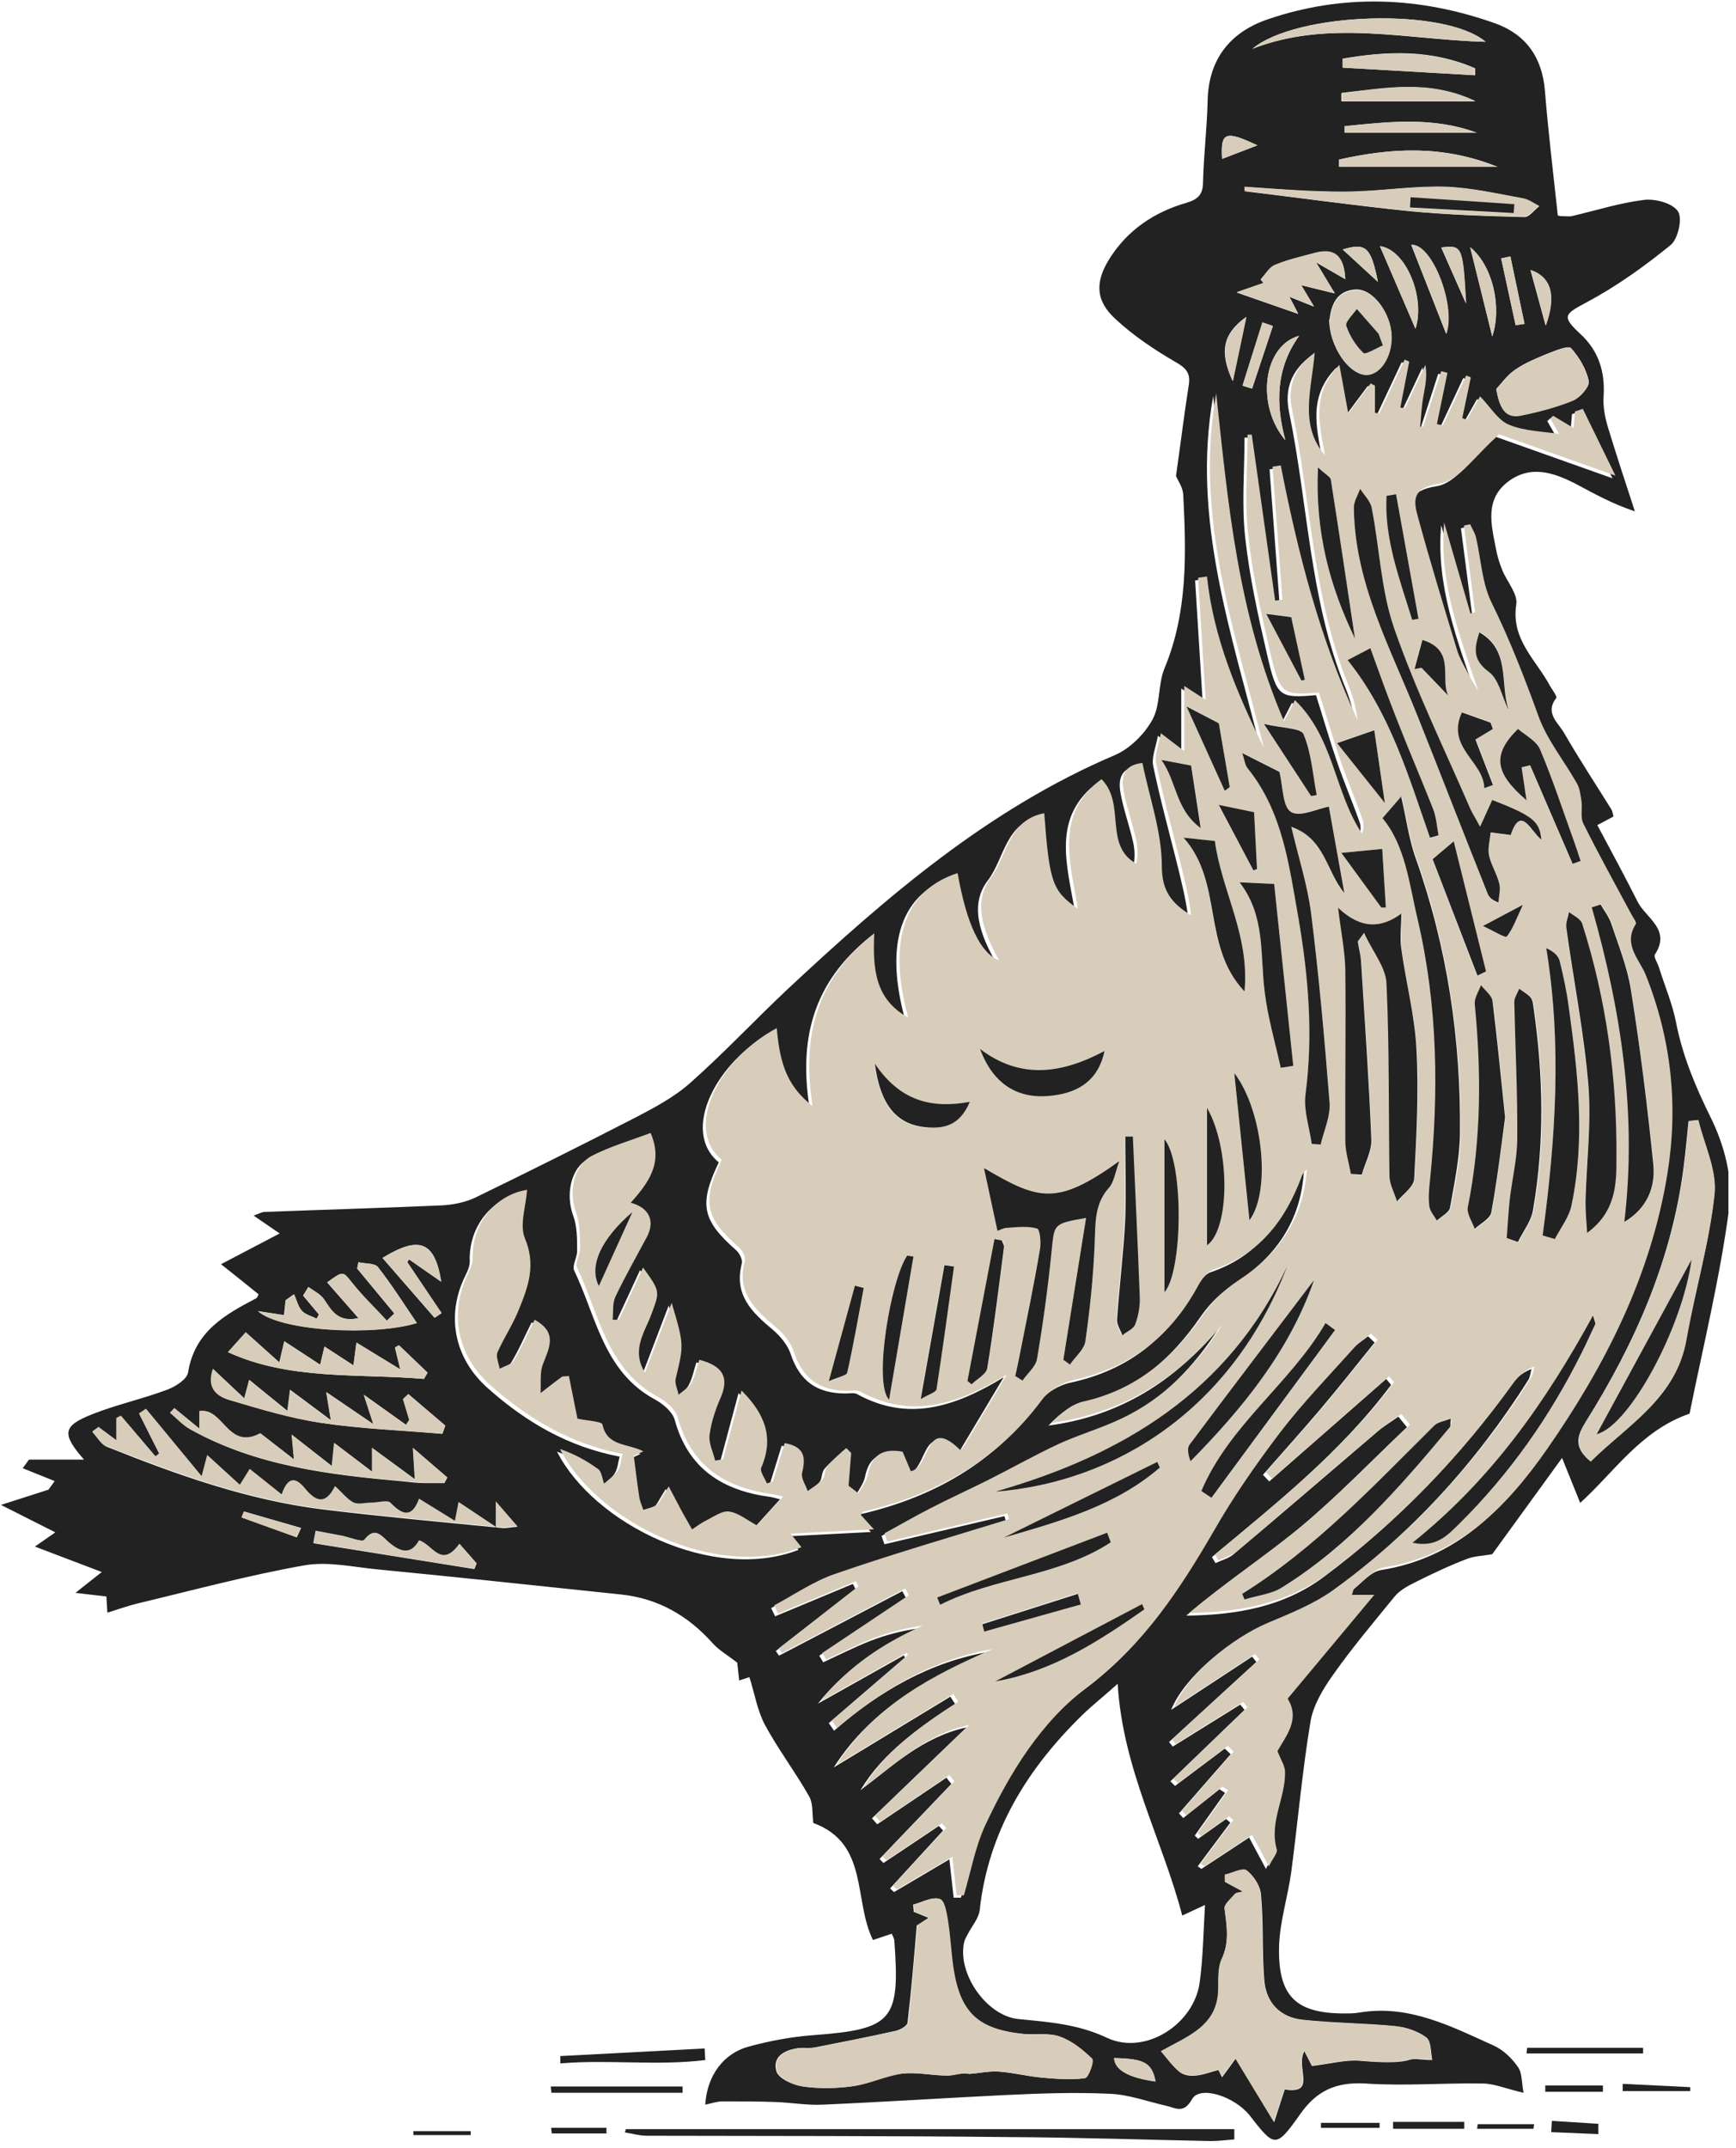 <svg width="203" height="251" viewBox="0 0 203 251" fill="none" xmlns="http://www.w3.org/2000/svg">
<g clip-path="url(#clip0_73_3924)">
<path d="M182.161 25.173C181.622 20.151 181.044 15.399 180.659 10.646C180.351 6.667 178.386 3.963 174.727 2.688C165.944 -0.403 157.046 -0.75 148.225 2.263C143.834 3.77 141.291 6.938 141.214 11.844C141.137 15.012 140.752 18.142 140.675 21.309C140.675 22.778 140.02 23.318 138.711 23.705C134.974 24.787 131.854 26.873 129.735 30.234C128.041 32.938 128.079 35.14 130.467 37.304C132.547 39.236 134.974 40.858 137.439 42.288C138.672 42.983 139.211 43.563 139.019 44.915C138.48 48.353 138.056 51.83 137.516 55.616C137.671 56.041 138.325 56.93 138.364 57.819C138.711 64.695 138.903 71.534 136.168 78.101C135.398 79.956 135.706 82.351 134.782 84.051C133.857 85.751 132.162 87.451 130.39 88.223C115.56 94.521 103.619 104.836 92.024 115.653C88.211 119.246 84.628 123.071 80.699 126.548C78.773 128.248 76.423 129.484 74.112 130.682C67.949 133.85 61.747 136.941 55.545 139.954C54.39 140.495 53.003 140.766 51.732 140.843C44.798 141.152 37.865 141.345 30.931 141.615C30.623 141.615 30.315 141.809 29.66 142.04L32.703 144.127L25.846 147.72C27.464 148.995 28.851 150.115 30.238 151.235C30.161 151.39 30.084 151.622 29.968 151.699C26.27 153.631 22.765 155.601 21.994 160.353C21.879 161.164 20.531 162.014 19.606 162.362C16.756 163.444 13.713 164.1 10.862 165.221C7.318 166.612 7.164 167.5 9.822 170.552H3.389L2.657 171.557L6.394 173.063L5.662 174.068L0.115 175.845L6.471 179.052L4.082 180.713L11.902 183.688L8.82 186.122L12.441 186.547L12.557 188.44C13.905 188.015 14.984 187.628 16.101 187.358C22.572 185.813 29.005 184.074 35.553 182.915C38.288 182.413 41.293 183.108 44.144 183.379C53.658 184.306 63.134 185.31 72.648 186.315C76.963 186.778 80.468 188.787 83.357 192.033C84.012 192.767 84.936 193.308 86.208 194.273L86.439 196.36L87.633 195.973C88.249 197.905 88.557 199.875 89.443 201.537C90.984 204.396 92.987 207.023 94.605 209.882C95.106 210.732 94.952 211.929 95.106 213.011C101.616 215.406 99.767 221.974 102.078 226.687L104.274 225.953C104.428 226.301 104.582 226.533 104.582 226.803C105.275 236.153 104.351 237.118 94.99 237.814C92.486 238.007 90.021 238.471 87.594 239.127C84.628 239.9 82.664 242.527 82.471 245.927C83.203 245.772 83.858 245.541 84.513 245.541C86.593 245.541 88.711 245.541 90.791 245.618C92.563 245.695 94.374 246.004 96.146 245.927C103.272 245.618 110.36 245.154 117.447 244.807C121.531 244.613 125.652 244.459 129.735 244.652C131.931 244.729 134.127 245.541 136.322 246.043C137.478 246.313 138.402 247.047 139.404 245.27C140.328 243.648 144.373 244.961 146.145 247.202C149.034 250.911 149.188 251.065 152 247.086C153.965 244.266 156.237 243.261 159.666 243.454C164.211 243.764 168.795 243.377 173.34 243.454C174.727 243.454 176.114 244.073 178.155 244.536C177.924 243.3 178.001 242.218 177.5 241.523C176.807 240.518 175.806 239.552 174.727 239.05C169.758 236.809 164.827 234.221 159.049 235.148C158.587 235.225 158.163 235.264 157.701 235.264C151.576 235.38 149.381 233.371 149.573 227.267C149.689 224.408 150.613 221.549 150.999 218.69C151.769 212.856 152.27 207.023 153.233 201.228C153.541 199.296 154.697 197.364 155.852 195.742C158.086 192.574 160.59 189.599 163.055 186.585C163.633 185.851 164.558 185.349 165.405 184.924C167.408 183.92 169.45 182.954 171.568 182.142C172.493 181.795 173.571 181.795 174.496 181.602L182.662 170.359L184.781 175.613C188.787 171.982 191.869 167.152 197.57 165.182C199.11 157.494 201.152 149.265 202.23 140.959C202.654 137.598 201.576 133.657 200.035 130.566C198.263 126.973 196.761 123.419 195.99 119.478C195.566 117.276 194.642 115.151 193.987 113.026C193.833 112.524 193.332 111.79 193.525 111.52C195.412 108.622 192.523 107.309 191.522 105.415C190.02 102.441 188.44 99.504 186.784 96.414L188.671 95.409C188.594 95.1 188.556 94.791 188.44 94.598C186.591 91.623 184.627 88.648 182.893 85.635C182.2 84.437 180.621 83.317 181.969 81.578C182.123 81.385 181.545 80.651 181.275 80.188C179.658 77.135 176.653 74.74 177.308 70.606C177.5 69.409 176.229 67.979 175.69 66.666C175.343 65.816 175.074 64.966 174.92 64.077C174.38 61.296 173.61 58.398 176.306 56.312C178.926 54.303 181.622 55.191 184.203 56.505C186.322 57.625 188.402 58.823 191.175 59.75C190.097 56.466 189.018 53.182 188.016 49.899C187.67 48.74 187.439 47.503 187.516 46.344C187.708 43.447 186.938 40.974 184.781 39.004C182.585 36.956 182.893 36.724 185.59 35.295C189.057 33.441 192.292 31.122 195.335 28.65C196.221 27.954 196.761 25.521 196.221 24.709C195.605 23.743 193.563 23.203 192.254 23.357C189.403 23.705 186.63 24.593 183.818 25.25C183.471 25.327 183.124 25.25 182.431 25.25L182.161 25.173ZM112.286 169.432L117.37 160.932C111.477 164.525 106.084 166.109 100.229 162.903C99.882 162.71 99.343 162.825 98.881 162.825C95.452 162.825 93.488 161.319 92.448 158.189C92.101 157.146 91.254 156.142 90.406 155.408C87.941 153.36 85.784 151.313 86.747 147.642C86.862 147.217 86.477 146.445 86.092 146.097C82.086 142.581 81.701 140.727 84.05 135.82C79.544 132.112 83.781 123.998 90.483 120.444C90.83 125.003 91.909 127.36 94.682 129.562C93.411 121.642 94.913 114.842 101.885 109.356C101.654 113.606 102.001 117.083 105.853 119.208C103.349 110.129 105.391 104.334 111.631 102.325C112.684 108.3 114.302 111.7 116.484 112.524C114.597 109.202 113.326 105.725 115.521 102.866C117.447 100.354 117.563 96.105 121.762 95.332C122.378 103.445 122.686 104.372 125.691 106.497C124.766 101.011 122.917 95.409 128.464 91.353C131.353 94.289 128.657 99.079 132.547 101.243C132.74 100.161 132.701 99.195 132.47 98.268C132.047 96.414 131.392 94.637 131.045 92.744C130.737 91.16 130.968 89.692 133.241 89.46C134.088 93.555 135.513 97.534 135.513 101.513C135.513 104.488 136.708 105.918 138.942 107.27C138.672 104.991 138.094 102.788 137.555 100.586C136.631 96.916 135.629 93.246 134.859 89.537C134.627 88.494 135.167 87.296 135.398 85.983L138.133 88.069V80.458L140.637 82.081L139.751 67.825L140.791 67.67C141.561 74.856 144.335 81.347 147.455 87.721C144.065 74.083 139.288 60.716 141.869 46.267C143.256 59.093 144.335 71.959 149.804 84.592L151.076 82.119C155.66 86.523 155.698 92.937 158.934 97.727C159.126 97.109 159.165 96.53 158.972 96.028C158.125 93.632 157.123 91.314 156.314 88.919C155.467 86.446 154.735 83.896 153.888 81.231C149.612 81.578 149.304 81.501 148.148 76.401C147.108 71.92 146.107 67.4 145.606 62.802C145.182 58.977 145.529 55.037 145.529 51.135H146.029L148.764 70.49L149.612 70.374L148.456 54.844L149.419 54.689C151.384 64.927 154.003 74.972 158.394 84.437C158.24 83.008 157.855 81.656 157.316 80.342C153.117 70.027 152.963 58.862 150.729 48.121C150.228 45.649 150.844 43.369 153.387 41.515C153.04 45.803 151.538 49.937 154.581 53.492C153.965 49.937 152.925 46.344 156.276 42.944L157.316 48.624L159.935 45.108L160.436 45.378V48.546L160.937 48.624L163.903 42.326L164.442 42.558L163.402 47.928L163.941 48.005L166.33 42.944C166.638 44.413 166.291 45.61 166.06 46.846C165.867 47.967 165.829 49.087 165.713 50.208H166.06L168.179 43.678L168.91 43.872L167.678 49.86L168.371 50.014L171.106 44.181L171.645 44.413L170.644 49.164L171.183 49.358L172.724 46.615C173.957 47.89 174.804 49.435 176.114 49.937C177.963 50.671 180.12 50.71 181.969 51.019L180.929 49.203L181.275 48.894L183.664 50.324L183.818 48.392L184.742 48.083L188.556 55.887L174.958 51.058C172.146 53.492 170.259 56.466 167.986 56.814C164.673 57.316 164.943 58.823 165.482 60.793C166.869 66.009 168.487 71.186 170.066 76.363C170.336 77.213 170.798 78.024 171.222 78.797C171.645 79.569 172.108 80.303 172.531 81.076C170.336 74.624 167.909 68.366 168.525 61.373L171.607 71.997L172.146 71.843L170.836 61.721L171.568 61.566C171.799 62.107 172.146 62.571 172.262 63.15C172.84 65.661 172.917 68.404 174.034 70.645C176.191 75.011 177.924 79.492 179.581 84.051C180.582 86.794 182.547 89.189 184.01 91.778C184.357 92.396 184.473 93.207 184.588 93.941C184.704 94.83 184.473 95.834 184.819 96.568C186.591 100.123 188.517 103.6 190.405 107.115C190.597 107.502 191.06 108.081 190.944 108.274C189.403 110.67 191.368 112.37 192.1 114.224C195.104 121.719 195.913 129.484 194.642 137.404C192.716 149.342 187.439 159.812 180.544 169.664C175.729 176.54 170.22 182.065 161.515 183.456C160.243 183.649 159.165 185.04 158.048 185.89C157.894 186.006 157.855 186.354 157.74 186.663H160.359L150.228 198.794C151.769 201.266 149.92 203.275 149.034 204.936C149.458 206.018 149.881 206.675 149.92 207.332C149.997 210.384 148.033 213.243 148.957 216.411C149.073 216.797 148.495 217.415 148.033 218.381L146.068 214.711L140.483 218.381L140.059 218.072L143.872 212.972L143.372 212.547L140.097 214.865L139.712 214.479L143.256 209.495L142.601 209.07L138.364 212.431L137.863 211.891L143.911 204.975L143.217 204.318L137.401 208.684L136.862 208.143L145.529 199.798L145.028 199.18L137.131 204.086L136.708 203.546L146.915 194.196L146.415 193.578L136.939 199.798C138.557 195.896 143.68 191.724 147.878 189.946C150.536 188.826 153.271 187.744 155.582 186.083C164.904 179.361 172.531 171.016 178.695 161.28C178.926 160.932 178.964 160.43 179.08 159.967C177.886 160.43 177.154 161.164 176.576 161.976C170.451 170.475 163.287 177.931 154.889 184.19C150.113 187.783 144.566 188.71 138.711 188.787C143.025 185.117 147.724 182.065 152 178.511C156.391 174.841 160.359 170.707 164.519 166.766L163.518 165.53C162.709 166.109 161.861 166.612 161.129 167.23C155.505 172.02 149.92 176.85 144.258 181.602C143.68 182.104 142.871 182.297 142.139 182.645L141.715 181.949C149.188 175.729 156.815 169.664 162.67 161.821L162.092 161.126L148.418 173.102L147.686 172.329C149.92 169.78 152.193 167.268 154.388 164.68C156.545 162.13 158.626 159.503 160.744 156.876L159.974 156.142C159.357 156.644 158.626 157.069 158.086 157.687C155.12 160.971 152.039 164.178 149.342 167.693C146.492 171.402 143.834 175.266 141.523 179.322C137.594 186.122 133.356 192.496 126.962 197.287C121.338 201.498 117.756 207.409 114.828 213.668C113.634 216.179 113.172 219.038 112.363 221.742H111.515L111.015 217.261L104.543 221.085L104.081 220.66L110.283 213.899L109.782 213.359L103.311 217.686L102.848 217.222L111.246 208.452L110.668 207.718L102.579 213.165L101.962 212.47L113.018 201.846C107.856 202.966 104.428 206.327 100.614 209.186C103.311 204.705 107.471 201.884 111.708 199.141L111.13 198.253L97.494 206.52C102.039 199.45 108.742 196.012 115.714 192.999C108.742 194.196 102.848 197.596 97.532 202.232L96.916 201.343L105.814 193.694L105.699 193.424L95.645 199.064C98.842 195.046 102.925 192.342 107.548 190.256C105.545 190.526 103.619 191.028 101.808 191.724C99.921 192.458 98.11 193.385 96.261 194.235L95.799 193.462L105.93 186.701L105.506 185.929L91.1 193.462L90.714 192.921L100.036 185.658L99.728 185.079L90.637 188.865L90.175 187.899C92.563 186.663 94.875 185.079 97.378 184.19C104.081 181.911 110.899 179.94 117.64 177.815L117.447 177.159L103.426 180.443L103.079 179.477C104.851 178.511 106.623 177.506 108.395 176.579C110.629 175.42 112.941 174.416 115.175 173.257C117.948 171.866 120.683 170.32 123.495 169.007C125.845 167.887 128.387 167.152 130.775 166.071C135.86 163.675 139.597 159.773 142.601 155.06C137.401 161.396 130.891 165.491 122.609 166.573C123.688 165.414 124.959 164.371 126.384 164.062C132.586 162.671 136.939 158.885 140.444 153.785C141.484 152.278 142.909 150.926 144.412 149.96C149.188 146.87 152.077 142.697 152.462 136.979C152.116 137.173 151.962 137.482 151.846 137.829C149.92 142.852 146.954 146.831 141.6 148.647C140.829 148.917 140.136 149.883 139.674 150.694C136.476 156.528 131.777 160.121 125.229 161.551C123.88 161.821 122.34 162.71 121.531 163.83C116.253 170.939 109.127 174.957 100.653 176.927C100.537 176.927 100.422 177.159 100.306 177.313L101.847 179.013L92.101 179.515L93.372 181.099C83.434 184.963 69.451 178.086 65.137 169.625C66.716 170.166 68.219 170.977 69.567 171.943C69.991 172.252 70.068 173.102 70.299 173.682C70.838 173.179 71.493 172.793 71.878 172.175C72.225 171.634 72.263 170.9 72.456 170.205C66.408 169.046 61.478 166.148 57.086 162.246C53.08 158.73 52.117 153.669 54.428 149.033C54.698 148.492 54.968 147.874 54.929 147.295C54.814 143.277 57.587 139.916 61.285 139.336C61.169 141.19 60.399 143.431 61.054 145.054C62.364 148.106 61.439 150.617 60.361 153.244C59.629 154.983 58.55 156.605 57.818 158.344C57.587 158.846 57.972 159.58 58.088 160.237C58.666 159.928 59.436 159.735 59.744 159.271C60.669 157.764 61.362 156.103 62.171 154.519C64.906 156.026 63.904 157.803 63.134 159.735C62.749 160.739 62.941 161.976 62.864 163.096C63.673 162.439 64.482 161.821 65.33 161.203C65.445 161.126 65.638 161.164 66.177 161.087L67.179 166.071C68.373 166.341 70.029 166.38 70.106 166.766C70.607 169.355 73.034 168.891 74.883 169.895C74.151 170.243 73.65 170.475 73.766 170.436C74.035 172.291 74.189 173.798 74.42 175.304C74.497 175.806 74.729 176.27 74.883 176.734C75.422 176.541 76.038 176.425 76.462 176.116C76.847 175.806 77.04 175.266 77.849 173.991C78.658 175.497 79.158 176.502 79.698 177.468C79.967 178.009 80.275 178.511 80.584 179.013C81.123 178.665 81.662 178.279 82.24 177.97C83.126 177.545 84.089 176.811 84.898 176.927C86.015 177.081 87.016 177.931 88.172 178.549L91.215 175.188C90.714 175.072 90.406 174.957 90.098 174.918C84.551 174.184 80.468 171.673 78.889 165.878C78.619 164.95 77.502 164.023 76.578 163.521C70.568 160.276 69.721 153.824 67.14 148.454C66.87 147.874 67.525 146.908 67.487 146.097C67.487 144.745 67.487 143.277 67.025 142.04C66.138 139.645 66.678 136.477 68.874 135.357C71.069 134.198 73.496 133.541 75.73 132.691C77.309 136.245 75.46 138.563 73.419 140.843C75.653 141.461 76.269 143.045 75.268 144.899C74.035 147.217 72.725 149.497 71.608 151.853C71.262 152.626 71.377 153.592 71.3 154.481H72.032L74.844 148.415C76.886 151.235 76.77 151.197 75.846 153.824C75.075 155.987 73.457 158.035 75.075 160.701L78.195 152.549C79.659 157.417 79.621 157.417 78.658 161.435C78.504 162.014 78.889 162.671 79.004 163.289C79.505 162.825 80.198 162.478 80.507 161.898C80.969 161.087 81.123 160.121 81.431 159.194C84.089 159.889 84.975 161.164 83.935 163.598C83.319 164.989 82.818 166.496 82.625 168.002C82.51 168.93 83.049 169.973 83.28 170.977L84.204 170.823L86.362 162.787C89.135 165.53 90.137 168.35 88.673 171.789C88.48 172.214 89.097 173.025 89.328 173.643L90.021 173.411L91.408 168.93C93.796 169.393 93.873 170.668 93.449 172.407C93.295 173.025 93.873 173.798 94.104 174.532C94.682 174.068 95.375 173.72 95.838 173.179C96.146 172.793 96.069 172.059 96.377 171.673C97.032 170.9 97.841 170.243 98.611 169.509L99.189 170.089L98.881 173.913L100.036 174.802C100.422 174.068 100.999 173.334 101.153 172.561C101.616 170.166 103.041 169.548 105.198 169.934L106.161 172.214C108.511 171.789 107.779 165.646 111.939 169.741L112.286 169.432ZM130.698 196.746C131.276 206.675 135.899 214.865 138.248 223.828L140.906 222.592C140.714 225.876 140.675 228.774 140.29 231.594C139.674 236.5 133.934 240.209 129.466 238.123C126.037 236.5 122.609 236.269 119.065 235.921C115.329 235.534 111.901 230.551 112.748 226.919C112.825 226.571 113.018 226.301 113.172 225.992C113.634 225.065 114.443 224.176 114.558 223.21C115.56 214.054 120.067 206.752 126.5 200.455C127.771 199.219 129.158 198.137 130.698 196.746ZM143.256 219.888V219.076C144.103 218.883 145.336 218.226 145.798 218.574C146.607 219.192 147.378 220.351 147.455 221.394C147.763 224.717 147.57 228.078 147.84 231.401C148.071 234.066 149.727 235.766 152.385 236.037C155.968 236.423 159.55 236.423 163.132 236.771C164.404 236.887 165.79 237.35 166.792 238.084C167.37 238.509 167.293 239.823 167.485 240.711C166.869 240.711 166.214 240.634 165.598 240.596C165.367 240.596 165.097 240.596 164.866 240.673C163.364 241.175 160.32 240.905 158.934 240.789C157.316 240.673 155.621 241.136 153.425 241.407L152.539 239.668C151.422 241.523 154.08 244.768 150.228 244.15L148.996 247.975L144.489 240.557L142.909 242.72L142.486 241.87C141.6 242.102 140.714 242.45 139.828 242.527C139.211 242.604 138.402 242.489 137.94 242.102C137.131 241.445 136.515 240.557 135.783 239.707C138.942 237.93 142.447 236.771 142.486 232.405C142.486 231.246 142.409 229.971 142.871 228.967C143.795 226.958 143.449 225.065 143.217 223.056C143.14 222.553 143.949 221.897 144.412 221.356C144.566 221.201 144.912 221.201 145.375 221.047L143.295 219.926L143.256 219.888ZM106.854 223.365L106.777 222.553C107.817 222.283 109.012 221.588 109.859 221.897C110.437 222.09 110.629 223.674 110.822 224.678C111.092 226.456 111.169 228.271 111.438 230.048C112.247 235.187 114.366 237.118 119.605 237.659C121.03 237.814 122.571 237.505 123.88 237.968C125.267 238.471 126.577 239.475 127.655 240.557C127.925 240.789 127.193 242.759 126.808 242.836C125.152 243.029 123.418 242.914 121.762 242.759C120.105 242.604 118.449 242.18 116.793 242.064C115.637 241.986 114.481 242.257 113.326 242.334C112.44 242.141 111.631 242.489 110.783 242.527C109.012 242.527 107.201 242.102 105.468 242.295C103.542 242.527 101.693 243.454 99.728 243.763C97.802 244.034 95.799 244.073 93.873 243.802C92.756 243.648 91.023 242.875 90.791 242.025C90.291 240.325 91.754 239.514 93.372 239.321C93.989 239.243 94.644 239.359 95.26 239.243C98.418 238.625 101.577 238.007 104.697 237.312C105.237 237.196 106.084 236.732 106.123 236.346C106.546 232.753 106.854 229.121 107.201 224.987C107.201 224.987 107.74 224.64 108.588 224.099L106.777 223.365H106.854ZM186.013 170.784C183.933 169.084 184.434 167.771 185.397 166.187C191.175 156.992 195.489 147.256 196.876 136.361C197.107 134.584 197.261 132.768 197.454 130.991L198.571 130.875C199.264 133.773 200.767 136.786 200.459 139.568C199.881 145.247 198.186 150.81 197.184 156.49C195.99 163.366 190.328 166.457 185.975 170.784H186.013ZM57.972 175.459L60.515 178.395C59.59 178.472 59.166 178.588 58.743 178.549C51.77 177.854 44.798 177.236 37.826 176.386C29.005 175.304 20.685 172.329 12.48 169.046C11.825 168.775 11.363 167.925 10.823 167.346L11.555 166.805L13.636 168.35V165.762L14.175 165.491L18.219 170.243L18.643 169.895L16.293 165.221L17.102 164.68L23.612 172.561L24.267 170.089L28.081 173.566L29.236 171.711L32.973 174.686C33.666 172.793 34.513 172.523 35.63 173.913C36.825 175.343 38.019 176.116 39.213 173.72C40.06 174.493 40.638 175.266 41.409 175.652C41.948 175.922 42.757 175.691 43.45 175.652C44.221 175.652 45.338 175.266 45.684 175.652C47.148 177.159 48.227 177.429 49.036 175.188L53.234 177.777L53.658 175.575L58.011 178.472V175.536L57.972 175.459ZM52.31 172.638L51.963 173.295C51.193 173.295 50.384 173.295 49.613 173.295C48.804 173.295 47.995 173.179 47.187 173.102C38.558 172.329 29.968 171.325 22.226 166.998C21.378 166.534 20.685 165.723 19.914 165.105L20.415 164.564L23.343 166.959V164.912C26.155 164.448 26.617 169.548 30.469 167.5L34.398 170.552L34.128 167.655L38.828 171.325L39.097 168.621L43.527 171.982V169.2L48.535 172.87L48.304 169.2L52.348 172.677L52.31 172.638ZM52.079 166.573L51.732 167.539C46.994 167.114 42.256 166.959 37.595 166.264C33.974 165.723 30.43 164.641 26.886 163.598C25.538 163.173 24.113 162.285 24.922 159.967L28.581 163.405L29.159 161.241L33.627 164.873L33.936 162.4L38.712 165.955L38.173 162.671L43.681 166.418L42.564 162.98L47.495 166.496L47.88 165.916L47.148 163.482L47.764 162.903L52.117 166.612L52.079 166.573ZM174.958 45.456C175.536 44.837 176.229 43.833 177.154 43.215C178.309 42.404 179.658 41.863 180.967 41.322C181.853 40.974 183.356 40.356 183.702 40.665C184.665 41.747 185.513 43.138 185.782 44.529C185.898 45.147 184.781 46.422 183.972 46.769C182.007 47.581 179.889 48.121 177.809 48.546C175.96 48.894 175.343 47.581 174.958 45.417V45.456ZM35.438 151.39L36.054 150.385C36.671 150.849 37.48 151.197 37.865 151.815C38.751 153.128 39.483 154.558 41.909 154.017L38.25 149.844C40.176 148.454 40.06 148.531 41.177 149.922C42.41 151.467 43.874 152.858 45.222 154.326L46.108 153.476L41.755 148.222L41.909 147.488C42.68 147.681 43.797 147.565 44.182 148.067C45.838 150.154 47.264 152.394 48.727 154.596C43.758 156.103 32.819 155.562 30.161 153.206L33.204 153.669L33.396 151.931L34.359 151.235C34.667 151.892 34.822 152.665 35.284 153.167C35.708 153.631 36.44 153.785 37.017 154.094L37.287 153.592L35.438 151.39ZM145.567 22.314V21.85C147.994 22.005 150.344 22.198 152.732 22.314C154.697 22.391 156.7 22.468 158.664 22.391C162.131 22.237 165.636 21.735 169.103 21.85C172.108 21.966 175.112 22.662 178.117 23.203C178.772 23.318 179.388 23.782 180.004 24.091C179.388 24.555 178.81 25.405 178.232 25.366C173.725 25.25 169.257 25.096 164.789 24.671C158.394 24.014 152 23.125 145.606 22.353L145.567 22.314ZM26.655 157.996L28.735 155.678L32.664 159.194L33.242 156.721L37.441 159.464L37.942 157.339L41.331 159.542L41.678 156.876L46.801 160.005L46.185 157.455L46.647 157.185L49.999 160.392L49.575 161.126C41.871 160.469 33.936 161.319 26.655 157.996ZM147.724 33.054L147.416 32.668C147.955 32.088 148.418 31.238 149.111 30.968C150.575 30.35 152.193 30.002 153.734 29.577C156.083 28.959 157.162 29.886 157.316 32.629L153.888 30.659L156.083 34.291L152.154 33.325L153.656 35.836L150.767 34.677L151.807 36.686L144.604 34.175L147.724 33.093V33.054ZM155.467 37.343C155.66 35.72 156.237 33.981 158.471 33.827C160.513 33.672 162.67 36.57 162.709 39.274C162.747 41.708 161.361 43.794 159.743 43.756C157.701 43.756 155.428 40.433 155.428 37.304L155.467 37.343ZM146.453 5.701C151.576 1.413 168.949 0.834 173.725 4.89C164.596 4.658 155.39 2.224 146.453 5.701ZM156.584 19.494V18.644C162.67 17.292 168.679 16.905 175.112 19.494H156.584ZM53.735 180.404L55.738 182.683L55.468 183.34L36.671 180.327L36.94 178.897C37.98 179.09 38.982 179.284 40.022 179.477C40.908 179.631 42.372 180.249 42.641 179.94C43.874 178.356 44.606 179.477 45.453 180.211C46.763 181.331 48.034 181.833 49.036 180.018C50.538 180.481 51.616 183.379 53.735 180.443V180.404ZM157.008 7.904V6.86C162.246 5.933 167.447 5.779 172.493 7.981V8.792L157.008 7.904ZM172.493 11.844H156.854V10.878C161.938 10.338 167.023 9.256 172.493 11.844ZM51.578 149.767L47.803 147.14L47.61 147.488L51.616 153.437L50.807 153.978L44.721 146.986C49.036 144.358 50.807 145.015 51.578 149.767ZM151.923 39.236C149.188 43.022 149.15 47.156 150.305 51.444C146.838 47.349 147.686 40.395 151.923 39.236ZM157.239 15.514V14.742C162.439 14.239 167.601 13.621 172.685 15.514H157.239ZM161.361 28.766C164.365 29.152 166.715 34.715 165.521 38.424L161.361 28.766ZM165.02 28.611C167.408 28.418 170.259 35.681 169.103 39.004L165.02 28.611ZM171.915 28.882C174.573 31.045 175.652 35.913 174.496 39.313L171.915 28.882ZM147.609 37.69L148.841 38.115L146.415 45.417L145.298 45.069L147.609 37.729V37.69ZM130.275 240.48C133.857 240.557 134.705 241.059 135.128 243.223C131.97 242.785 130.352 241.87 130.275 240.48ZM178.271 37.845L177.231 37.999L175.536 30.195L176.615 29.963L178.271 37.845ZM144.142 44.529C142.563 41.09 142.986 39.004 145.721 37.033L144.142 44.529ZM171.414 35.45L168.525 28.92C170.991 28.611 171.068 28.805 171.414 35.45ZM180.736 38.038L178.964 31.547C181.43 32.397 181.969 34.599 180.736 38.038ZM35.207 178.549L34.706 179.631L28.273 177.313L28.543 176.618L35.245 178.549H35.207ZM161.129 32.938L157.008 29.152C159.704 28.341 160.32 28.843 161.129 32.938ZM147.031 16.983L142.909 18.567C142.717 15.437 143.256 15.205 147.031 16.983Z" fill="#222222"/>
<path d="M144.335 248.786H73.188L73.073 249.172C73.92 249.288 74.767 249.559 75.615 249.559C89.752 249.597 103.889 249.559 118.064 249.713C125.884 249.752 133.742 250.022 141.562 250.177C142.486 250.177 143.41 250.061 144.335 249.984V248.786Z" fill="#222222"/>
<path d="M64.482 244.536H79.814V243.802H64.405L64.482 244.536Z" fill="#222222"/>
<path d="M65.599 241.098C71.223 240.634 76.885 241.407 82.471 240.712L82.394 239.359L65.522 240.248V241.098H65.599Z" fill="#222222"/>
<path d="M171.222 247.936H162.901V248.747H171.222V247.936Z" fill="#222222"/>
<path d="M178.502 239.939H192.138V239.282H178.579L178.502 239.939Z" fill="#222222"/>
<path d="M154.466 248.631H161.322V248.052H154.466V248.631Z" fill="#222222"/>
<path d="M172.724 248.747H179.311L179.388 248.207H172.801L172.724 248.747Z" fill="#222222"/>
<path d="M180.736 244.42H187.438V243.686H180.697V244.42H180.736Z" fill="#222222"/>
<path d="M189.711 244.343H197.646V243.88L189.75 243.493V244.343H189.711Z" fill="#222222"/>
<path d="M186.977 248.168L181.468 247.82L181.391 249.134L186.9 249.366V248.129L186.977 248.168Z" fill="#222222"/>
<path d="M64.482 249.288H70.915V248.631H64.444L64.521 249.288H64.482Z" fill="#222222"/>
<path d="M55.006 249.018H48.342V249.481H55.045V249.018H55.006Z" fill="#222222"/>
<path d="M112.286 169.432C108.126 165.337 108.858 171.48 106.508 171.905L105.545 169.625C103.388 169.239 101.963 169.857 101.5 172.252C101.346 173.064 100.769 173.759 100.383 174.493L99.228 173.604L99.536 169.78L98.958 169.2C98.188 169.896 97.379 170.552 96.724 171.364C96.416 171.75 96.493 172.484 96.185 172.87C95.722 173.411 95.029 173.798 94.451 174.223C94.22 173.527 93.642 172.716 93.796 172.098C94.22 170.359 94.143 169.046 91.755 168.621L90.368 173.102L89.675 173.334C89.444 172.716 88.827 171.943 89.02 171.48C90.522 168.041 89.482 165.221 86.709 162.478L84.552 170.514L83.627 170.668C83.396 169.664 82.857 168.659 82.972 167.693C83.165 166.187 83.666 164.68 84.282 163.289C85.322 160.855 84.436 159.58 81.778 158.885C81.47 159.774 81.316 160.739 80.854 161.589C80.545 162.169 79.852 162.517 79.351 162.98C79.236 162.362 78.889 161.667 79.005 161.126C79.968 157.146 80.006 157.146 78.542 152.24L75.422 160.392C73.766 157.726 75.422 155.64 76.193 153.515C77.156 150.888 77.233 150.926 75.191 148.106L72.379 154.21H71.647C71.724 153.283 71.609 152.279 71.955 151.544C73.073 149.188 74.382 146.908 75.615 144.59C76.616 142.736 76 141.152 73.766 140.534C75.769 138.254 77.618 135.936 76.077 132.382C73.843 133.232 71.416 133.927 69.221 135.048C67.025 136.207 66.486 139.336 67.371 141.731C67.834 142.968 67.795 144.436 67.834 145.788C67.834 146.561 67.217 147.565 67.487 148.145C70.068 153.515 70.915 159.967 76.924 163.212C77.849 163.714 78.966 164.641 79.236 165.569C80.815 171.364 84.86 173.875 90.445 174.609C90.753 174.648 91.061 174.763 91.562 174.879L88.519 178.241C87.364 177.622 86.362 176.772 85.245 176.618C84.436 176.502 83.434 177.236 82.587 177.661C82.009 177.931 81.47 178.356 80.931 178.704C80.623 178.202 80.353 177.661 80.045 177.159C79.505 176.193 79.005 175.188 78.196 173.682C77.387 174.957 77.194 175.498 76.809 175.807C76.385 176.154 75.769 176.232 75.23 176.425C75.076 175.961 74.844 175.459 74.767 174.995C74.536 173.489 74.344 171.982 74.113 170.127C73.997 170.166 74.498 169.934 75.23 169.587C73.381 168.621 70.992 169.046 70.453 166.457C70.376 166.071 68.72 166.032 67.526 165.762L66.524 160.778C66.023 160.855 65.792 160.778 65.677 160.894C64.829 161.512 64.02 162.169 63.211 162.787C63.288 161.667 63.096 160.43 63.481 159.426C64.213 157.494 65.253 155.717 62.518 154.21C61.709 155.794 61.016 157.417 60.091 158.962C59.822 159.426 59.013 159.619 58.435 159.928C58.319 159.31 57.973 158.537 58.165 158.035C58.936 156.296 60.014 154.712 60.708 152.935C61.786 150.308 62.672 147.797 61.401 144.745C60.708 143.161 61.516 140.92 61.632 139.027C57.934 139.607 55.161 143.006 55.276 146.986C55.276 147.565 55.045 148.183 54.775 148.724C52.464 153.399 53.427 158.421 57.433 161.937C61.825 165.8 66.755 168.737 72.803 169.896C72.61 170.591 72.572 171.325 72.225 171.866C71.84 172.445 71.185 172.87 70.646 173.373C70.415 172.793 70.376 171.943 69.914 171.634C68.566 170.668 67.102 169.857 65.484 169.316C69.798 177.816 83.781 184.692 93.719 180.79L92.448 179.206L102.194 178.704L100.653 177.004C100.653 177.004 100.884 176.657 101 176.618C109.436 174.648 116.6 170.668 121.878 163.521C122.687 162.439 124.227 161.551 125.576 161.242C132.085 159.851 136.823 156.219 140.021 150.385C140.444 149.574 141.138 148.608 141.947 148.338C147.301 146.522 150.306 142.581 152.193 137.52C152.309 137.211 152.463 136.902 152.809 136.67C152.424 142.388 149.535 146.561 144.759 149.651C143.256 150.656 141.831 152.008 140.791 153.476C137.286 158.576 132.933 162.362 126.731 163.753C125.306 164.062 124.035 165.144 122.956 166.264C131.238 165.144 137.748 161.087 142.948 154.751C139.944 159.464 136.207 163.366 131.122 165.762C128.773 166.882 126.23 167.616 123.842 168.698C121.03 170.012 118.295 171.557 115.522 172.948C113.288 174.068 110.976 175.111 108.742 176.27C106.932 177.197 105.198 178.202 103.426 179.168L103.773 180.134L117.794 176.85L117.987 177.506C111.208 179.593 104.428 181.563 97.725 183.881C95.183 184.731 92.91 186.315 90.522 187.59L90.984 188.556L100.075 184.77L100.383 185.349L91.061 192.612L91.447 193.153L105.853 185.62L106.277 186.392L96.146 193.153L96.608 193.926C98.457 193.076 100.268 192.149 102.155 191.415C103.966 190.719 105.892 190.217 107.895 189.947C103.272 192.033 99.189 194.699 95.992 198.755L106.046 193.115L106.161 193.385L97.263 201.035L97.879 201.923C103.195 197.326 109.05 193.926 116.061 192.69C109.089 195.742 102.386 199.141 97.841 206.211L111.477 197.944L112.055 198.832C107.818 201.575 103.658 204.434 100.961 208.877C104.775 206.057 108.241 202.657 113.365 201.537L102.309 212.161L102.926 212.857L111.015 207.409L111.593 208.143L103.195 216.913L103.658 217.377L110.129 213.05L110.63 213.591L104.428 220.351L104.89 220.776L111.362 216.952L111.862 221.472H112.71C113.519 218.729 114.02 215.909 115.175 213.359C118.103 207.1 121.724 201.189 127.309 196.978C133.703 192.187 137.941 185.774 141.87 179.013C144.181 174.957 146.877 171.093 149.689 167.384C152.386 163.869 155.467 160.701 158.433 157.378C158.973 156.799 159.666 156.374 160.321 155.833L161.091 156.567C158.973 159.155 156.893 161.782 154.735 164.371C152.54 166.959 150.267 169.471 148.033 172.02L148.765 172.793L162.439 160.817L163.017 161.512C157.162 169.355 149.535 175.42 142.062 181.64L142.486 182.336C143.179 181.988 144.027 181.795 144.605 181.293C150.229 176.541 155.852 171.711 161.476 166.921C162.208 166.303 163.056 165.8 163.865 165.221L164.866 166.457C160.706 170.398 156.738 174.532 152.347 178.202C148.071 181.756 143.372 184.808 139.058 188.479C144.913 188.363 150.421 187.435 155.236 183.881C163.634 177.622 170.798 170.166 176.923 161.667C177.501 160.855 178.233 160.121 179.427 159.658C179.311 160.083 179.273 160.585 179.042 160.971C172.878 170.668 165.251 179.052 155.93 185.774C153.618 187.435 150.883 188.517 148.225 189.638C144.065 191.415 138.904 195.587 137.286 199.489L146.762 193.269L147.262 193.887L137.055 203.237L137.478 203.778L145.375 198.871L145.876 199.489L137.209 207.834L137.748 208.375L143.565 204.009L144.258 204.666L138.21 211.582L138.711 212.122L142.948 208.761L143.603 209.186L140.059 214.17L140.444 214.556L143.719 212.238L144.219 212.663L140.406 217.763L140.83 218.072L146.415 214.402L148.38 218.072C148.842 217.106 149.42 216.527 149.304 216.102C148.38 212.895 150.344 210.075 150.267 207.023C150.267 206.366 149.805 205.671 149.381 204.627C150.267 202.966 152.116 200.957 150.575 198.485L160.706 186.354H158.087C158.202 186.045 158.241 185.697 158.395 185.581C159.512 184.731 160.59 183.34 161.862 183.147C170.567 181.756 176.076 176.232 180.891 169.355C187.747 159.503 193.063 149.033 194.989 137.095C196.26 129.175 195.451 121.449 192.447 113.915C191.715 112.099 189.75 110.361 191.291 107.965C191.407 107.772 190.944 107.193 190.752 106.806C188.864 103.291 186.938 99.814 185.166 96.259C184.781 95.525 185.051 94.482 184.935 93.632C184.82 92.898 184.743 92.087 184.357 91.469C182.894 88.88 180.929 86.485 179.928 83.742C178.271 79.183 176.538 74.702 174.381 70.336C173.302 68.095 173.187 65.352 172.609 62.841C172.493 62.3 172.147 61.798 171.915 61.257L171.184 61.412L172.493 71.534L171.954 71.688L168.872 61.064C168.256 68.057 170.683 74.315 172.878 80.767C172.416 79.995 171.954 79.26 171.569 78.488C171.145 77.677 170.683 76.904 170.413 76.054C168.834 70.877 167.254 65.7 165.829 60.484C165.29 58.553 165.02 57.007 168.333 56.505C170.606 56.157 172.532 53.183 175.305 50.749L188.903 55.578L185.089 47.774L184.165 48.083L184.011 50.015L181.622 48.585L181.276 48.894L182.316 50.71C180.467 50.401 178.31 50.401 176.461 49.628C175.19 49.126 174.304 47.581 173.071 46.306L171.53 49.049L170.991 48.856L171.992 44.104L171.453 43.872L168.718 49.706L168.025 49.551L169.257 43.563L168.526 43.37L166.407 49.86H166.06C166.176 48.778 166.214 47.658 166.407 46.538C166.6 45.301 166.946 44.104 166.677 42.636L164.288 47.697L163.749 47.619L164.789 42.249L164.25 42.017L161.284 48.315L160.783 48.237V45.069L160.282 44.799L157.663 48.315L156.623 42.636C153.272 46.035 154.312 49.628 154.928 53.183C151.885 49.628 153.387 45.494 153.734 41.206C151.192 43.06 150.575 45.379 151.076 47.812C153.31 58.553 153.464 69.718 157.663 80.033C158.202 81.347 158.587 82.699 158.741 84.128C154.35 74.663 151.769 64.618 149.766 54.38L148.803 54.535L149.959 70.066L149.111 70.181L146.376 50.787H145.876C145.876 54.728 145.529 58.63 145.953 62.493C146.454 67.052 147.455 71.572 148.495 76.093C149.689 81.153 149.959 81.269 154.235 80.922C155.082 83.587 155.814 86.099 156.661 88.61C157.47 91.005 158.472 93.323 159.319 95.719C159.512 96.221 159.473 96.8 159.281 97.418C156.045 92.628 156.007 86.215 151.423 81.81L150.151 84.283C144.72 71.65 143.603 58.785 142.216 45.958C139.635 60.407 144.412 73.774 147.802 87.412C144.682 81.038 141.908 74.586 141.138 67.361L140.098 67.516L140.984 81.772L138.48 80.149V87.76L135.745 85.674C135.514 86.987 134.974 88.185 135.206 89.228C135.976 92.937 136.978 96.607 137.902 100.277C138.441 102.479 139.019 104.682 139.289 106.961C137.055 105.57 135.86 104.179 135.86 101.205C135.86 97.225 134.435 93.285 133.588 89.151C131.315 89.382 131.122 90.851 131.392 92.435C131.739 94.289 132.394 96.105 132.817 97.959C133.048 98.886 133.087 99.891 132.894 100.934C129.004 98.771 131.7 93.98 128.811 91.044C123.303 95.1 125.152 100.702 126.038 106.188C123.033 104.063 122.725 103.136 122.109 95.023C117.91 95.796 117.756 100.045 115.868 102.557C113.711 105.416 114.983 108.893 116.831 112.215C114.649 111.391 113.031 107.991 111.978 102.016C105.776 104.025 103.735 109.859 106.2 118.899C102.348 116.774 102.04 113.297 102.232 109.047C95.299 114.533 93.758 121.333 95.029 129.253C92.256 127.051 91.216 124.694 90.83 120.135C84.128 123.689 79.891 131.803 84.397 135.511C82.048 140.418 82.433 142.272 86.439 145.788C86.824 146.136 87.209 146.87 87.094 147.333C86.092 151.004 88.288 153.051 90.753 155.099C91.639 155.833 92.448 156.837 92.795 157.88C93.835 161.01 95.761 162.555 99.228 162.517C99.69 162.517 100.191 162.401 100.576 162.594C106.431 165.8 111.824 164.216 117.717 160.623L112.633 169.123L112.286 169.432ZM163.903 106.729C163.903 108.275 163.749 109.588 163.903 110.902C164.442 114.842 165.444 118.744 165.675 122.685C165.945 127.707 165.675 132.768 165.405 137.791C165.367 138.679 164.096 139.529 163.402 140.418C163.094 139.413 162.555 138.409 162.516 137.404C162.362 129.91 162.516 122.415 162.17 114.958C162.093 113.065 160.59 111.249 159.55 109.047C158.973 109.859 158.78 109.974 158.819 110.09C158.934 110.902 159.127 111.674 159.204 112.486C159.627 119.401 160.128 126.317 160.398 133.232C160.436 134.584 159.666 135.936 159.281 137.289L158.01 137.211C157.778 135.936 157.355 134.623 157.355 133.348C157.316 126.703 157.432 120.019 157.355 113.374C157.355 111.172 156.854 108.97 156.507 106.111C159.165 108.584 161.553 108.545 163.942 106.768L163.903 106.729ZM125.152 159.426L124.343 158.846L127.001 142.272C123.226 142.968 123.303 143.045 122.995 145.904C122.532 150.231 121.955 154.519 121.261 158.769C121.107 159.696 120.144 160.469 119.566 161.28L118.719 160.739C118.912 159.889 119.104 159.039 119.258 158.19C120.067 154.133 120.876 150.038 121.608 145.943C121.762 145.131 121.608 143.586 121.261 143.509C120.183 143.2 118.95 143.393 117.756 143.431C117.371 143.431 116.986 143.663 116.639 143.779L115.06 136.439C121.492 140.263 123.573 140.882 130.891 135.627C130.391 136.98 130.275 138.061 129.697 138.718C127.925 140.65 128.118 142.968 128.002 145.324C127.848 149.111 127.463 152.897 126.924 156.644C126.77 157.61 125.768 158.46 125.152 159.349V159.426ZM163.903 93.014C164.442 95.409 164.789 97.959 165.637 100.316C169.335 110.747 170.875 121.487 170.798 132.498C170.798 135.357 170.182 138.216 169.643 141.075C169.527 141.654 168.641 142.118 168.102 142.62C167.794 142.041 167.293 141.5 167.216 140.92C167.1 139.954 167.216 138.95 167.293 137.945C168.333 127.746 168.217 117.547 165.868 107.502C164.866 103.291 164.442 98.848 161.746 95.603L163.98 93.014H163.903ZM149.612 90.194C150.036 91.855 149.959 94.212 150.96 94.83C152 95.487 154.081 94.444 155.39 94.212L157.201 104.295C155.044 101.784 154.928 97.959 150.999 96.568C151.808 100.045 152.886 103.329 153.31 106.652C154.235 113.992 154.928 121.371 155.467 128.712C155.583 130.334 154.774 132.034 154.427 133.696L153.387 133.618C153.118 131.687 152.424 129.716 152.655 127.862C153.58 120.869 153.04 113.954 151.808 107.077C150.729 101.05 149.997 94.869 145.953 89.808C145.606 89.344 145.529 88.687 145.259 87.953L149.612 90.155V90.194ZM185.552 144.088C185.475 142.466 185.359 141.422 185.359 140.379C185.475 135.898 186.091 131.339 185.706 126.896C185.205 120.715 183.972 114.61 183.125 108.468C183.048 107.85 183.317 107.193 183.433 106.575C183.972 107.038 184.781 107.386 184.974 107.927C187.824 116.851 189.057 126.046 188.98 135.357C188.98 138.216 188.98 141.577 185.513 144.088H185.552ZM176.653 97.612L174.304 97.302C174.227 98.191 173.957 99.118 174.111 99.968C174.342 101.089 175.036 102.132 175.305 103.252C175.459 103.948 175.267 104.759 175.228 105.493C174.381 105.184 174.111 104.836 173.957 104.45C171.222 97.496 168.487 90.542 165.714 83.588C162.593 75.745 158.472 68.172 158.318 59.441C158.318 58.669 158.819 57.934 159.05 57.162C159.512 57.896 160.244 58.591 160.398 59.364C161.284 64.039 161.438 68.984 163.017 73.427C165.521 80.651 168.911 87.567 171.954 94.598C172.224 95.216 172.57 95.757 173.071 96.646L174.496 93.516C179.234 95.371 180.043 95.989 180.236 98.152C179.003 97.148 177.809 94.019 176.653 97.612ZM186.129 105.995L187.208 105.647C187.632 106.381 188.171 107.077 188.441 107.85C189.288 110.399 190.328 112.988 190.752 115.615C191.792 122.376 192.678 129.214 193.371 136.014C193.641 138.679 192.639 141.152 189.981 142.736C191.484 130.141 189.596 117.972 186.168 105.956L186.129 105.995ZM181.815 144.784L180.39 144.359C181.892 133.193 182.663 122.067 180.814 110.786C181.7 111.211 182.239 111.752 182.393 112.331C182.817 114.07 183.163 115.847 183.433 117.624C184.511 125.312 185.397 133.039 183.78 140.766C183.471 142.195 182.47 143.431 181.815 144.784ZM176.037 130.605C175.536 134.121 175.113 137.945 174.419 141.731C174.304 142.466 173.187 143.006 172.493 143.625C172.224 142.775 171.53 141.847 171.684 141.075C173.264 133.232 173.302 125.312 172.493 117.392C172.416 116.658 172.955 115.885 173.225 115.151C173.687 115.769 174.458 116.388 174.573 117.044C175.151 121.41 175.536 125.814 176.037 130.605ZM177.501 145.131L176.268 144.706C176.384 143.238 176.422 141.731 176.615 140.263C176.884 137.829 177.501 135.434 177.501 133.039C177.501 127.746 177.231 122.415 177.154 117.122C177.154 116.619 177.539 116.079 177.732 115.576C178.194 115.924 178.733 116.156 179.08 116.619C179.35 116.929 179.35 117.469 179.427 117.933C180.544 125.776 180.698 133.58 179.35 141.384C179.119 142.697 178.156 143.934 177.578 145.17L177.501 145.131ZM169.681 165.762C169.681 166.341 169.681 166.573 169.604 166.689C163.749 173.72 157.778 180.597 149.92 185.465C148.649 186.238 147.031 186.431 145.568 186.856L145.298 186.199C153.888 180.868 160.706 173.566 167.755 166.534C168.179 166.109 168.911 166.032 169.681 165.723V165.762ZM116.369 174.3C131.238 170.05 143.68 162.632 150.537 147.913C144.104 164.757 130.352 173.218 116.369 174.3ZM148.996 103.291L151.23 124.539L149.766 124.771C149.111 121.796 148.225 118.822 147.879 115.808C147.378 111.52 147.994 107 144.951 103.098L148.996 103.291ZM165.174 180.249C174.419 172.87 180.775 163.791 186.322 153.669C186.515 154.365 186.669 154.558 186.592 154.674C186.091 155.833 185.552 156.953 184.974 158.074C181.276 165.491 176.576 172.175 170.683 178.009C169.335 179.322 167.986 180.868 165.174 180.211V180.249ZM153.657 149.574C150.768 157.88 145.375 164.525 139.212 170.746C138.942 169.973 138.788 169.239 139.096 168.814C143.911 162.362 148.803 155.987 153.657 149.574ZM141.677 174.995L140.521 174.223C143.796 166.534 150.883 161.667 155.044 154.597L156.161 155.408L141.716 174.995H141.677ZM145.491 115.808C140.483 110.554 143.025 103.098 138.403 97.882L142.062 98.268C142.833 104.063 146.145 109.279 145.529 115.808H145.491ZM114.559 122.569C119.297 126.162 124.112 125.467 129.119 122.801C128.503 125.969 126.384 127.63 123.033 128.016C119.027 128.48 116.1 126.703 114.559 122.569ZM131.546 132.807H132.394C132.663 139.066 132.971 145.324 133.203 151.583C133.203 152.626 133.01 153.785 132.663 154.751C132.471 155.292 131.7 155.601 131.161 156.026C130.93 155.408 130.506 154.79 130.545 154.21C130.814 150.27 131.315 146.329 131.508 142.388C131.662 139.22 131.508 136.014 131.508 132.807H131.546ZM168.217 97.65L167.216 97.921C164.712 90.735 162.555 83.356 157.586 77.174L160.244 75.783C161.322 78.681 162.247 81.347 163.287 83.974C164.674 87.49 166.176 90.966 167.563 94.521C167.948 95.487 168.025 96.607 168.217 97.65ZM136.169 151.042V133.155C138.441 135.898 138.326 148.57 136.169 151.042ZM184.82 100.586L183.857 100.934L178.888 89.421L177.886 89.653L178.464 93.516C174.766 90.271 174.458 88.185 177.462 85.171C178.348 85.944 179.619 86.562 180.043 87.567C181.507 91.005 182.663 94.559 183.934 98.075C184.242 98.886 184.511 99.736 184.781 100.586H184.82ZM158.433 74.547C155.506 68.482 153.772 62.146 154.119 54.573C155.044 55.423 155.583 55.694 155.621 56.003C156.584 62.184 157.509 68.327 158.433 74.508V74.547ZM173.764 113.49L172.724 113.992L167.486 100.393L169.951 98.307L173.726 113.49H173.764ZM113.634 161.744L113.172 161.358L116.331 144.784L117.178 144.938C117.294 145.17 117.486 145.44 117.448 145.672C116.831 150.424 116.254 155.176 115.483 159.889C115.368 160.585 114.289 161.126 113.673 161.744H113.634ZM102.271 124.346C105.237 128.712 108.858 129.6 113.365 128.789C112.171 131.609 110.206 131.957 107.972 131.725C104.775 131.339 102.887 129.098 102.271 124.385V124.346ZM109.936 187.513L109.59 186.663L129.466 179.09L129.89 180.211C123.842 184.19 116.292 184.345 109.936 187.513ZM141.099 145.518V129.446C143.796 134.043 143.834 143.547 141.099 145.518ZM146.107 142.581L144.335 125.389C147.686 129.755 148.649 139.182 146.107 142.581ZM103.966 163.56C102.078 161.589 104.197 149.42 106.084 146.715L106.816 146.831L103.966 163.56ZM117.371 179.67L135.321 170.823L135.629 171.48C130.391 176 123.881 177.816 117.371 179.67ZM133.549 187.435L133.819 188.054C128.465 191.801 122.995 195.317 116.369 196.476L133.549 187.435ZM110.399 147.797L111.516 147.952C110.861 152.742 110.206 157.533 109.474 162.285C109.436 162.632 108.55 162.864 107.625 163.444L110.399 147.797ZM153.926 92.86L153.272 92.975L147.763 84.553C149.882 85.055 152.077 85.017 152.386 85.751C153.31 87.953 153.464 90.464 153.926 92.86ZM165.868 72.268L165.136 72.384C163.672 67.632 161.862 62.957 162.131 57.896L163.248 57.703L165.868 72.229V72.268ZM160.706 85.326L161.939 93.787L156.353 86.794L160.706 85.287V85.326ZM143.796 91.932L143.218 92.357L138.749 82.506L142.524 84.476L143.796 91.894V91.932ZM99.96 150.27L101 150.54C100.383 153.824 99.805 157.146 99.074 160.43C98.997 160.778 97.995 160.933 96.916 161.435L99.96 150.308V150.27ZM156.854 99.659L161.63 99.195L162.054 106.034H161.515L156.854 99.659ZM174.573 91.701L173.61 92.048C173.533 88.958 169.103 87.296 170.991 83.201L174.342 84.399L174.612 85.133L172.57 86.369L174.612 91.662L174.573 91.701ZM146.993 101.591L146.569 101.745L142.524 94.096L146.646 94.946L146.993 101.629V101.591ZM139.327 89.46L140.444 96.762C137.478 94.559 137.709 91.43 135.86 88.803L139.366 89.46H139.327ZM176.384 82.776C175.652 81.308 175.267 79.299 174.111 78.449C172.147 77.02 172.455 75.668 173.032 73.852C176.692 75.938 175.382 79.801 176.422 82.776H176.384ZM115.06 190.603L114.828 189.715L125.999 186.16L126.346 187.397L115.06 190.565V190.603ZM166.214 78.024L165.367 78.179L166.291 74.779C170.259 75.977 168.333 79.222 169.296 81.269L166.176 78.024H166.214ZM150.999 72.113L152.578 79.376L152.193 79.492L148.071 71.688L150.999 72.075V72.113ZM70.029 150.27C68.835 147.952 70.26 144.784 73.959 141.616L70.029 150.27ZM173.418 108.197L178.079 105.725C177.27 107.463 176.884 108.584 176.191 109.434C176.037 109.627 174.65 108.738 173.418 108.197Z" fill="#D7CDBA"/>
<path d="M143.256 219.888L145.336 221.008C144.873 221.124 144.527 221.124 144.373 221.317C143.91 221.858 143.102 222.515 143.179 223.017C143.448 225.026 143.795 226.919 142.832 228.928C142.37 229.932 142.485 231.207 142.447 232.366C142.408 236.732 138.903 237.891 135.744 239.668C136.476 240.518 137.092 241.407 137.901 242.063C138.364 242.411 139.172 242.527 139.789 242.488C140.675 242.411 141.561 242.063 142.447 241.832L142.87 242.682L144.45 240.518L148.957 247.936L150.189 244.111C154.041 244.729 151.345 241.484 152.5 239.63L153.386 241.368C155.582 241.098 157.238 240.634 158.895 240.75C160.282 240.866 163.286 241.136 164.827 240.634C165.058 240.557 165.328 240.557 165.559 240.557C166.175 240.557 166.83 240.634 167.446 240.673C167.254 239.784 167.331 238.47 166.753 238.046C165.751 237.311 164.365 236.848 163.094 236.732C159.511 236.384 155.929 236.384 152.346 235.998C149.727 235.727 148.032 234.028 147.801 231.362C147.531 228.039 147.685 224.678 147.416 221.356C147.339 220.351 146.568 219.154 145.759 218.535C145.297 218.188 144.103 218.844 143.217 219.038V219.849L143.256 219.888Z" fill="#D7CDBA"/>
<path d="M106.854 223.365L108.665 224.099C107.817 224.639 107.24 224.987 107.278 224.987C106.893 229.082 106.623 232.714 106.2 236.346C106.161 236.732 105.314 237.196 104.774 237.311C101.654 238.007 98.496 238.625 95.337 239.243C94.721 239.359 94.066 239.243 93.449 239.32C91.87 239.514 90.368 240.325 90.869 242.025C91.1 242.875 92.833 243.647 93.95 243.802C95.876 244.072 97.879 244.034 99.805 243.763C101.731 243.493 103.58 242.566 105.545 242.295C107.278 242.102 109.089 242.527 110.861 242.527C111.708 242.527 112.517 242.141 113.403 242.334C114.558 242.218 115.753 241.986 116.87 242.063C118.526 242.179 120.182 242.604 121.839 242.759C123.534 242.913 125.229 243.068 126.885 242.836C127.309 242.797 128.002 240.827 127.732 240.557C126.654 239.514 125.383 238.47 123.957 237.968C122.648 237.505 121.107 237.814 119.682 237.659C114.404 237.118 112.324 235.187 111.515 230.048C111.246 228.271 111.169 226.455 110.899 224.678C110.745 223.674 110.514 222.09 109.936 221.896C109.089 221.587 107.894 222.283 106.854 222.553L106.931 223.365H106.854Z" fill="#D7CDBA"/>
<path d="M186.013 170.784C190.405 166.457 196.029 163.366 197.223 156.489C198.224 150.81 199.881 145.247 200.497 139.568C200.805 136.747 199.303 133.773 198.609 130.875L197.492 130.991C197.3 132.768 197.146 134.584 196.915 136.361C195.528 147.256 191.175 156.992 185.436 166.186C184.473 167.77 183.972 169.084 186.052 170.784H186.013ZM186.707 167.539L197.801 147.14C196.76 155.021 190.52 166.573 186.707 167.539Z" fill="#D7CDBA"/>
<path d="M57.972 175.459V178.395L53.619 175.497L53.195 177.699L48.997 175.111C48.188 177.352 47.109 177.081 45.645 175.575C45.299 175.227 44.181 175.575 43.411 175.575C42.718 175.575 41.909 175.806 41.37 175.575C40.599 175.188 40.06 174.454 39.174 173.643C37.98 176.038 36.786 175.304 35.592 173.836C34.436 172.445 33.589 172.716 32.934 174.609L29.197 171.634L28.042 173.488L24.228 170.011L23.573 172.484L17.063 164.603L16.254 165.143L18.604 169.818L18.18 170.166L14.136 165.414L13.597 165.684V168.273L11.516 166.727L10.784 167.268C11.324 167.848 11.786 168.698 12.441 168.968C20.646 172.213 28.966 175.227 37.787 176.309C44.759 177.159 51.731 177.777 58.704 178.472C59.127 178.511 59.513 178.395 60.476 178.318L57.933 175.381L57.972 175.459Z" fill="#D7CDBA"/>
<path d="M52.31 172.639L48.265 169.161L48.496 172.832L43.488 169.161V171.943L39.059 168.582L38.789 171.286L34.09 167.616L34.359 170.514L30.43 167.462C26.617 169.509 26.116 164.409 23.304 164.873V166.921L20.376 164.525L19.875 165.066C20.646 165.723 21.339 166.496 22.187 166.959C29.968 171.286 38.519 172.291 47.148 173.063C47.957 173.141 48.766 173.218 49.575 173.257C50.345 173.257 51.154 173.257 51.924 173.257L52.271 172.6L52.31 172.639Z" fill="#D7CDBA"/>
<path d="M52.079 166.612L47.726 162.903L47.11 163.482L47.842 165.916L47.457 166.496L42.526 162.98L43.643 166.419L38.135 162.671L38.674 165.955L33.898 162.401L33.589 164.873L29.121 161.242L28.543 163.405L24.884 159.967C24.075 162.323 25.5 163.212 26.848 163.598C30.354 164.641 33.936 165.723 37.557 166.264C42.218 166.96 46.994 167.153 51.694 167.539L52.041 166.573L52.079 166.612Z" fill="#D7CDBA"/>
<path d="M174.959 45.455C175.344 47.619 175.96 48.932 177.809 48.585C179.889 48.16 182.008 47.619 183.972 46.808C184.781 46.46 185.898 45.185 185.783 44.567C185.475 43.176 184.666 41.747 183.703 40.703C183.394 40.356 181.892 40.974 180.968 41.36C179.658 41.901 178.31 42.442 177.154 43.253C176.23 43.871 175.536 44.876 174.959 45.494V45.455Z" fill="#D7CDBA"/>
<path d="M35.476 151.39L37.325 153.592L37.056 154.094C36.478 153.785 35.746 153.631 35.322 153.167C34.86 152.665 34.706 151.892 34.398 151.235L33.435 151.931L33.242 153.669L30.199 153.206C32.857 155.601 43.797 156.142 48.766 154.596C47.263 152.433 45.838 150.154 44.22 148.067C43.835 147.565 42.718 147.681 41.947 147.488L41.794 148.222L46.146 153.476L45.26 154.326C43.912 152.858 42.448 151.467 41.216 149.922C40.099 148.531 40.214 148.454 38.288 149.844L41.947 154.017C39.521 154.558 38.789 153.128 37.903 151.815C37.479 151.197 36.709 150.849 36.093 150.385L35.476 151.39Z" fill="#D7CDBA"/>
<path d="M145.567 22.314C151.962 23.087 158.356 24.014 164.75 24.632C169.219 25.096 173.726 25.211 178.194 25.327C178.772 25.327 179.388 24.477 179.966 24.052C179.349 23.743 178.733 23.28 178.078 23.164C175.074 22.623 172.108 21.927 169.065 21.812C165.598 21.696 162.131 22.237 158.626 22.352C156.661 22.43 154.658 22.352 152.694 22.275C150.305 22.159 147.917 21.966 145.529 21.812V22.275L145.567 22.314ZM164.827 24.284L164.904 23.087L177.038 23.898L176.961 24.941L164.827 24.284Z" fill="#D7CDBA"/>
<path d="M26.656 157.996C33.936 161.319 41.871 160.469 49.575 161.126L49.999 160.392L46.648 157.185L46.185 157.455L46.802 160.005L41.679 156.876L41.332 159.542L37.942 157.339L37.441 159.464L33.243 156.721L32.665 159.194L28.736 155.678L26.656 157.996Z" fill="#D7CDBA"/>
<path d="M147.724 33.054L144.604 34.136L151.807 36.647L150.767 34.638L153.656 35.797L152.154 33.286L156.083 34.252L153.887 30.62L157.315 32.59C157.161 29.847 156.044 28.92 153.733 29.538C152.192 29.963 150.574 30.311 149.111 30.929C148.417 31.2 147.955 32.05 147.416 32.629L147.724 33.015V33.054Z" fill="#D7CDBA"/>
<path d="M155.467 37.381C155.467 40.511 157.74 43.795 159.781 43.833C161.399 43.833 162.786 41.747 162.747 39.352C162.709 36.647 160.552 33.75 158.51 33.904C156.276 34.059 155.698 35.797 155.505 37.42L155.467 37.381ZM161.206 39.004L161.707 40.356C160.937 40.665 159.704 41.477 159.435 41.245C158.549 40.395 157.817 39.236 157.431 38.077C157.277 37.575 158.202 36.763 158.664 36.106L161.206 39.004Z" fill="#D7CDBA"/>
<path d="M146.453 5.701C155.351 2.224 164.596 4.619 173.726 4.89C168.949 0.833 151.576 1.413 146.453 5.701Z" fill="#D7CDBA"/>
<path d="M156.545 19.494H175.073C168.64 16.905 162.631 17.292 156.584 18.644V19.494H156.545Z" fill="#D7CDBA"/>
<path d="M53.696 180.404C51.578 183.34 50.538 180.404 48.997 179.979C47.995 181.795 46.724 181.292 45.414 180.172C44.567 179.438 43.835 178.318 42.602 179.902C42.333 180.249 40.869 179.631 39.983 179.438C38.943 179.245 37.941 179.052 36.901 178.858L36.632 180.288L55.43 183.301L55.699 182.645L53.696 180.365V180.404Z" fill="#D7CDBA"/>
<path d="M157.008 7.904L172.416 8.792V7.981C167.447 5.817 162.247 5.972 157.008 6.86V7.904Z" fill="#D7CDBA"/>
<path d="M172.531 11.806C167.061 9.217 161.977 10.299 156.931 10.84V11.806H172.531Z" fill="#D7CDBA"/>
<path d="M51.617 149.767C50.846 145.054 49.074 144.359 44.76 146.986L50.846 153.978L51.655 153.438L47.649 147.488L47.842 147.14L51.617 149.767Z" fill="#D7CDBA"/>
<path d="M151.923 39.236C147.686 40.395 146.838 47.349 150.305 51.444C149.149 47.156 149.188 43.022 151.923 39.236Z" fill="#D7CDBA"/>
<path d="M157.239 15.514H172.686C167.562 13.621 162.401 14.201 157.239 14.742V15.514Z" fill="#D7CDBA"/>
<path d="M161.361 28.766L165.521 38.424C166.677 34.715 164.365 29.113 161.361 28.766Z" fill="#D7CDBA"/>
<path d="M165.059 28.611L169.142 39.004C170.297 35.681 167.447 28.418 165.059 28.611Z" fill="#D7CDBA"/>
<path d="M171.915 28.882L174.496 39.313C175.613 35.913 174.534 31.045 171.915 28.882Z" fill="#D7CDBA"/>
<path d="M147.609 37.691L145.298 45.031L146.415 45.379L148.842 38.077L147.609 37.652V37.691Z" fill="#D7CDBA"/>
<path d="M130.274 240.479C130.351 241.87 131.969 242.785 135.128 243.222C134.704 241.059 133.857 240.557 130.274 240.479Z" fill="#D7CDBA"/>
<path d="M178.271 37.845L176.614 29.963L175.536 30.195L177.23 37.999L178.271 37.845Z" fill="#D7CDBA"/>
<path d="M144.18 44.529L145.76 37.034C143.025 39.004 142.601 41.09 144.18 44.529Z" fill="#D7CDBA"/>
<path d="M171.453 35.45C171.068 28.766 170.991 28.611 168.564 28.92L171.453 35.45Z" fill="#D7CDBA"/>
<path d="M180.774 38.038C182.007 34.599 181.468 32.397 179.002 31.547L180.774 38.038Z" fill="#D7CDBA"/>
<path d="M35.207 178.549L28.505 176.618L28.235 177.313L34.668 179.631L35.169 178.549H35.207Z" fill="#D7CDBA"/>
<path d="M161.129 32.938C160.281 28.843 159.704 28.341 157.007 29.152L161.129 32.938Z" fill="#D7CDBA"/>
<path d="M147.031 16.982C143.256 15.205 142.717 15.437 142.91 18.566L147.031 16.982Z" fill="#D7CDBA"/>
<path d="M163.903 106.729C161.515 108.506 159.126 108.583 156.469 106.072C156.815 108.931 157.277 111.133 157.316 113.335C157.393 119.98 157.277 126.664 157.316 133.309C157.316 134.584 157.74 135.898 157.971 137.173L159.242 137.25C159.627 135.898 160.398 134.507 160.359 133.193C160.089 126.278 159.589 119.362 159.165 112.447C159.126 111.636 158.895 110.863 158.78 110.052C158.78 109.936 158.972 109.781 159.512 109.008C160.513 111.211 162.054 113.026 162.131 114.919C162.478 122.376 162.362 129.871 162.478 137.366C162.478 138.37 163.056 139.375 163.364 140.379C164.057 139.529 165.328 138.679 165.367 137.752C165.636 132.73 165.906 127.669 165.636 122.646C165.444 118.706 164.404 114.804 163.864 110.863C163.672 109.588 163.864 108.236 163.864 106.69L163.903 106.729Z" fill="#222222"/>
<path d="M125.151 159.387C125.767 158.499 126.807 157.649 126.923 156.683C127.462 152.935 127.848 149.149 128.002 145.363C128.117 143.006 127.925 140.727 129.697 138.757C130.274 138.1 130.39 137.018 130.891 135.666C123.572 140.92 121.492 140.263 115.059 136.477L116.638 143.818C116.985 143.702 117.37 143.47 117.755 143.47C118.949 143.393 120.182 143.238 121.261 143.547C121.607 143.625 121.761 145.17 121.607 145.981C120.914 150.076 120.066 154.133 119.258 158.228C119.103 159.078 118.911 159.928 118.718 160.778L119.566 161.319C120.143 160.469 121.106 159.696 121.261 158.808C121.992 154.519 122.57 150.231 122.994 145.943C123.302 143.045 123.187 142.968 127 142.311L124.342 158.885L125.151 159.465V159.387Z" fill="#222222"/>
<path d="M163.903 93.014L161.668 95.603C164.365 98.848 164.789 103.291 165.79 107.502C168.14 117.547 168.255 127.707 167.215 137.945C167.1 138.95 167.023 139.954 167.138 140.92C167.215 141.538 167.716 142.079 168.024 142.62C168.564 142.118 169.488 141.654 169.565 141.075C170.066 138.254 170.682 135.357 170.721 132.498C170.836 121.487 169.257 110.747 165.559 100.316C164.712 97.959 164.403 95.371 163.826 93.014H163.903Z" fill="#222222"/>
<path d="M149.612 90.194L145.259 87.992C145.529 88.726 145.567 89.421 145.952 89.846C149.997 94.907 150.729 101.089 151.807 107.115C153.001 113.992 153.579 120.908 152.655 127.901C152.424 129.755 153.117 131.725 153.387 133.657L154.427 133.734C154.812 132.073 155.621 130.373 155.467 128.75C154.889 121.371 154.234 114.031 153.31 106.691C152.886 103.368 151.807 100.084 150.998 96.607C154.966 97.998 155.082 101.823 157.2 104.334L155.39 94.25C154.08 94.482 152 95.525 150.96 94.868C149.958 94.25 150.035 91.894 149.612 90.233V90.194Z" fill="#222222"/>
<path d="M185.551 144.088C189.018 141.577 189.018 138.216 189.018 135.357C189.095 126.046 187.862 116.851 185.012 107.927C184.819 107.347 184.01 107 183.471 106.575C183.356 107.193 183.047 107.888 183.163 108.468C184.01 114.611 185.243 120.715 185.744 126.896C186.091 131.339 185.513 135.898 185.397 140.379C185.397 141.422 185.474 142.466 185.59 144.088H185.551Z" fill="#222222"/>
<path d="M176.653 97.573C177.847 93.98 179.003 97.148 180.235 98.114C180.043 95.95 179.234 95.332 174.496 93.478L173.071 96.607C172.608 95.718 172.223 95.139 171.954 94.559C168.91 87.528 165.521 80.612 163.017 73.388C161.476 68.945 161.322 64.038 160.397 59.325C160.243 58.553 159.511 57.857 159.049 57.123C158.78 57.896 158.279 58.63 158.317 59.402C158.433 68.172 162.593 75.706 165.713 83.549C168.487 90.503 171.183 97.457 173.957 104.411C174.111 104.797 174.38 105.145 175.228 105.454C175.266 104.72 175.497 103.909 175.305 103.213C175.035 102.093 174.342 101.05 174.111 99.929C173.957 99.079 174.226 98.152 174.303 97.264L176.653 97.573Z" fill="#222222"/>
<path d="M186.129 105.995C189.558 118.01 191.445 130.18 189.943 142.775C192.601 141.191 193.602 138.718 193.333 136.052C192.639 129.214 191.792 122.415 190.713 115.654C190.289 112.988 189.249 110.438 188.402 107.888C188.132 107.115 187.593 106.42 187.169 105.686L186.091 106.034L186.129 105.995Z" fill="#222222"/>
<path d="M181.815 144.783C182.508 143.431 183.51 142.195 183.779 140.766C185.397 133.039 184.511 125.312 183.433 117.624C183.202 115.847 182.816 114.07 182.393 112.331C182.239 111.713 181.738 111.211 180.813 110.786C182.662 122.067 181.892 133.232 180.39 144.359L181.815 144.783Z" fill="#222222"/>
<path d="M175.998 130.566C175.497 125.776 175.074 121.371 174.534 117.006C174.457 116.31 173.648 115.731 173.186 115.113C172.916 115.847 172.377 116.62 172.454 117.354C173.225 125.274 173.225 133.193 171.645 141.036C171.491 141.809 172.146 142.736 172.454 143.586C173.109 142.968 174.226 142.427 174.38 141.693C175.074 137.907 175.536 134.043 175.998 130.566Z" fill="#222222"/>
<path d="M177.5 145.131C178.117 143.856 179.08 142.659 179.272 141.345C180.62 133.541 180.466 125.698 179.349 117.894C179.272 117.431 179.272 116.928 179.002 116.581C178.656 116.156 178.117 115.885 177.654 115.538C177.462 116.04 177.076 116.581 177.076 117.083C177.192 122.376 177.462 127.707 177.423 133C177.423 135.395 176.807 137.829 176.537 140.225C176.383 141.693 176.306 143.161 176.191 144.668L177.423 145.093L177.5 145.131Z" fill="#222222"/>
<path d="M169.643 165.762C168.872 166.071 168.14 166.148 167.717 166.573C160.629 173.604 153.811 180.906 145.259 186.238L145.529 186.894C146.993 186.431 148.649 186.276 149.882 185.504C157.74 180.636 163.71 173.759 169.566 166.728C169.643 166.612 169.566 166.38 169.643 165.8V165.762Z" fill="#222222"/>
<path d="M116.369 174.3C130.352 173.218 144.103 164.757 150.536 147.913C143.68 162.632 131.238 170.05 116.369 174.3Z" fill="#222222"/>
<path d="M148.995 103.291L144.951 103.098C147.994 107.038 147.339 111.52 147.878 115.808C148.225 118.822 149.111 121.796 149.766 124.771L151.229 124.539L148.995 103.291Z" fill="#222222"/>
<path d="M165.136 180.249C167.948 180.906 169.296 179.361 170.644 178.047C176.538 172.214 181.237 165.53 184.935 158.112C185.513 156.992 186.014 155.833 186.553 154.712C186.592 154.597 186.476 154.403 186.284 153.708C180.737 163.83 174.419 172.87 165.136 180.288V180.249Z" fill="#222222"/>
<path d="M153.656 149.574C148.803 155.987 143.911 162.362 139.096 168.814C138.787 169.239 138.942 169.973 139.211 170.746C145.336 164.526 150.767 157.881 153.656 149.574Z" fill="#222222"/>
<path d="M141.677 174.995L156.122 155.408L155.005 154.597C150.883 161.667 143.757 166.496 140.483 174.223L141.638 174.995H141.677Z" fill="#222222"/>
<path d="M145.529 115.808C146.145 109.279 142.832 104.063 142.062 98.268L138.402 97.882C143.063 103.097 140.521 110.515 145.49 115.808H145.529Z" fill="#222222"/>
<path d="M114.597 122.569C116.137 126.741 119.103 128.518 123.071 128.016C126.422 127.63 128.502 125.969 129.157 122.801C124.15 125.466 119.335 126.162 114.597 122.569Z" fill="#222222"/>
<path d="M131.584 132.807C131.584 136.014 131.7 139.182 131.584 142.388C131.392 146.329 130.891 150.27 130.621 154.21C130.583 154.79 131.045 155.447 131.238 156.026C131.739 155.601 132.547 155.292 132.74 154.751C133.125 153.747 133.318 152.626 133.279 151.583C133.048 145.325 132.74 139.066 132.47 132.807H131.623H131.584Z" fill="#222222"/>
<path d="M168.217 97.611C168.024 96.568 167.947 95.448 167.562 94.482C166.175 90.966 164.673 87.489 163.286 83.935C162.246 81.308 161.283 78.603 160.243 75.745L157.585 77.135C162.554 83.317 164.711 90.696 167.215 97.882L168.217 97.611Z" fill="#222222"/>
<path d="M136.169 151.004C138.326 148.531 138.441 135.859 136.169 133.116V151.004Z" fill="#222222"/>
<path d="M184.819 100.586C184.549 99.736 184.28 98.925 183.971 98.075C182.7 94.559 181.545 91.005 180.081 87.567C179.657 86.562 178.386 85.944 177.5 85.171C174.457 88.185 174.765 90.31 178.502 93.516L177.924 89.653L178.925 89.421L183.894 100.934L184.857 100.586H184.819Z" fill="#222222"/>
<path d="M158.433 74.547C157.508 68.365 156.584 62.184 155.621 56.041C155.582 55.732 155.043 55.462 154.118 54.612C153.772 62.184 155.505 68.52 158.433 74.585V74.547Z" fill="#222222"/>
<path d="M173.764 113.49L169.989 98.307L167.524 100.393L172.763 113.992L173.803 113.49H173.764Z" fill="#222222"/>
<path d="M113.634 161.743C114.251 161.125 115.329 160.584 115.445 159.889C116.215 155.176 116.793 150.424 117.409 145.672C117.409 145.44 117.217 145.208 117.14 144.938L116.292 144.783L113.133 161.357L113.596 161.743H113.634Z" fill="#222222"/>
<path d="M102.309 124.346C102.925 129.06 104.812 131.3 108.01 131.687C110.244 131.957 112.208 131.609 113.402 128.751C108.934 129.562 105.275 128.673 102.309 124.308V124.346Z" fill="#222222"/>
<path d="M109.936 187.513C116.292 184.306 123.842 184.19 129.89 180.211L129.466 179.09L109.589 186.663L109.936 187.513Z" fill="#222222"/>
<path d="M141.137 145.518C143.872 143.547 143.833 134.082 141.137 129.446V145.518Z" fill="#222222"/>
<path d="M146.106 142.581C148.649 139.181 147.686 129.755 144.334 125.389L146.106 142.581Z" fill="#222222"/>
<path d="M103.965 163.56L106.815 146.831L106.084 146.715C104.196 149.42 102.077 161.589 103.965 163.56Z" fill="#222222"/>
<path d="M117.37 179.67C123.88 177.777 130.39 176 135.629 171.48L135.321 170.823L117.37 179.67Z" fill="#222222"/>
<path d="M133.549 187.435L116.369 196.475C123.033 195.316 128.464 191.801 133.818 188.053L133.549 187.435Z" fill="#222222"/>
<path d="M110.437 147.835L107.663 163.482C108.626 162.903 109.474 162.671 109.512 162.323C110.244 157.533 110.899 152.781 111.554 147.99L110.437 147.835Z" fill="#222222"/>
<path d="M153.965 92.898C153.503 90.503 153.349 87.992 152.424 85.789C152.116 85.055 149.92 85.094 147.802 84.592L153.31 93.014L153.965 92.898Z" fill="#222222"/>
<path d="M165.867 72.268L163.248 57.741L162.131 57.934C161.861 62.995 163.672 67.67 165.135 72.422L165.867 72.306V72.268Z" fill="#222222"/>
<path d="M160.706 85.326L156.353 86.832L161.938 93.825L160.706 85.364V85.326Z" fill="#222222"/>
<path d="M143.795 91.933L142.524 84.515L138.749 82.544L143.217 92.396L143.795 91.971V91.933Z" fill="#222222"/>
<path d="M99.959 150.27L96.916 161.396C98.033 160.894 98.996 160.739 99.073 160.392C99.805 157.108 100.383 153.824 100.999 150.501L99.959 150.231V150.27Z" fill="#222222"/>
<path d="M156.853 99.659L161.514 106.034H162.054L161.63 99.195L156.853 99.659Z" fill="#222222"/>
<path d="M174.573 91.701L172.532 86.408L174.573 85.171L174.304 84.437L170.952 83.24C169.065 87.335 173.495 88.958 173.572 92.087L174.535 91.739L174.573 91.701Z" fill="#222222"/>
<path d="M146.992 101.591L146.646 94.907L142.524 94.057L146.568 101.707L146.992 101.552V101.591Z" fill="#222222"/>
<path d="M139.327 89.46L135.821 88.803C137.67 91.469 137.439 94.559 140.405 96.761L139.288 89.46H139.327Z" fill="#222222"/>
<path d="M176.384 82.815C175.382 79.84 176.653 75.976 172.994 73.89C172.416 75.706 172.147 77.058 174.073 78.488C175.267 79.338 175.613 81.347 176.345 82.815H176.384Z" fill="#222222"/>
<path d="M115.097 190.642L126.384 187.474L126.037 186.238L114.866 189.792L115.097 190.681V190.642Z" fill="#222222"/>
<path d="M166.214 78.024L169.334 81.269C168.371 79.222 170.258 75.977 166.329 74.779L165.405 78.179L166.252 78.024H166.214Z" fill="#222222"/>
<path d="M150.999 72.113L148.071 71.727L152.193 79.531L152.578 79.415L150.999 72.151V72.113Z" fill="#222222"/>
<path d="M70.029 150.269L73.958 141.615C70.26 144.783 68.835 147.951 70.029 150.269Z" fill="#222222"/>
<path d="M173.417 108.197C174.65 108.777 176.037 109.627 176.191 109.433C176.884 108.584 177.269 107.463 178.078 105.725L173.417 108.197Z" fill="#222222"/>
<path d="M186.707 167.577C190.559 166.612 196.761 155.06 197.801 147.179L186.707 167.577Z" fill="#222222"/>
<path d="M164.866 24.245L177 24.902L177.077 23.859L164.943 23.048L164.866 24.245Z" fill="#222222"/>
<path d="M161.206 39.004L158.664 36.106C158.202 36.763 157.277 37.613 157.431 38.077C157.816 39.236 158.548 40.395 159.434 41.245C159.665 41.477 160.898 40.704 161.707 40.356L161.206 39.004Z" fill="#222222"/>
</g>
<defs>
<clipPath id="clip0_73_3924">
<rect width="202" height="250" fill="white" transform="matrix(-1 0 0 1 202.115 0.177)"/>
</clipPath>
</defs>
</svg>
